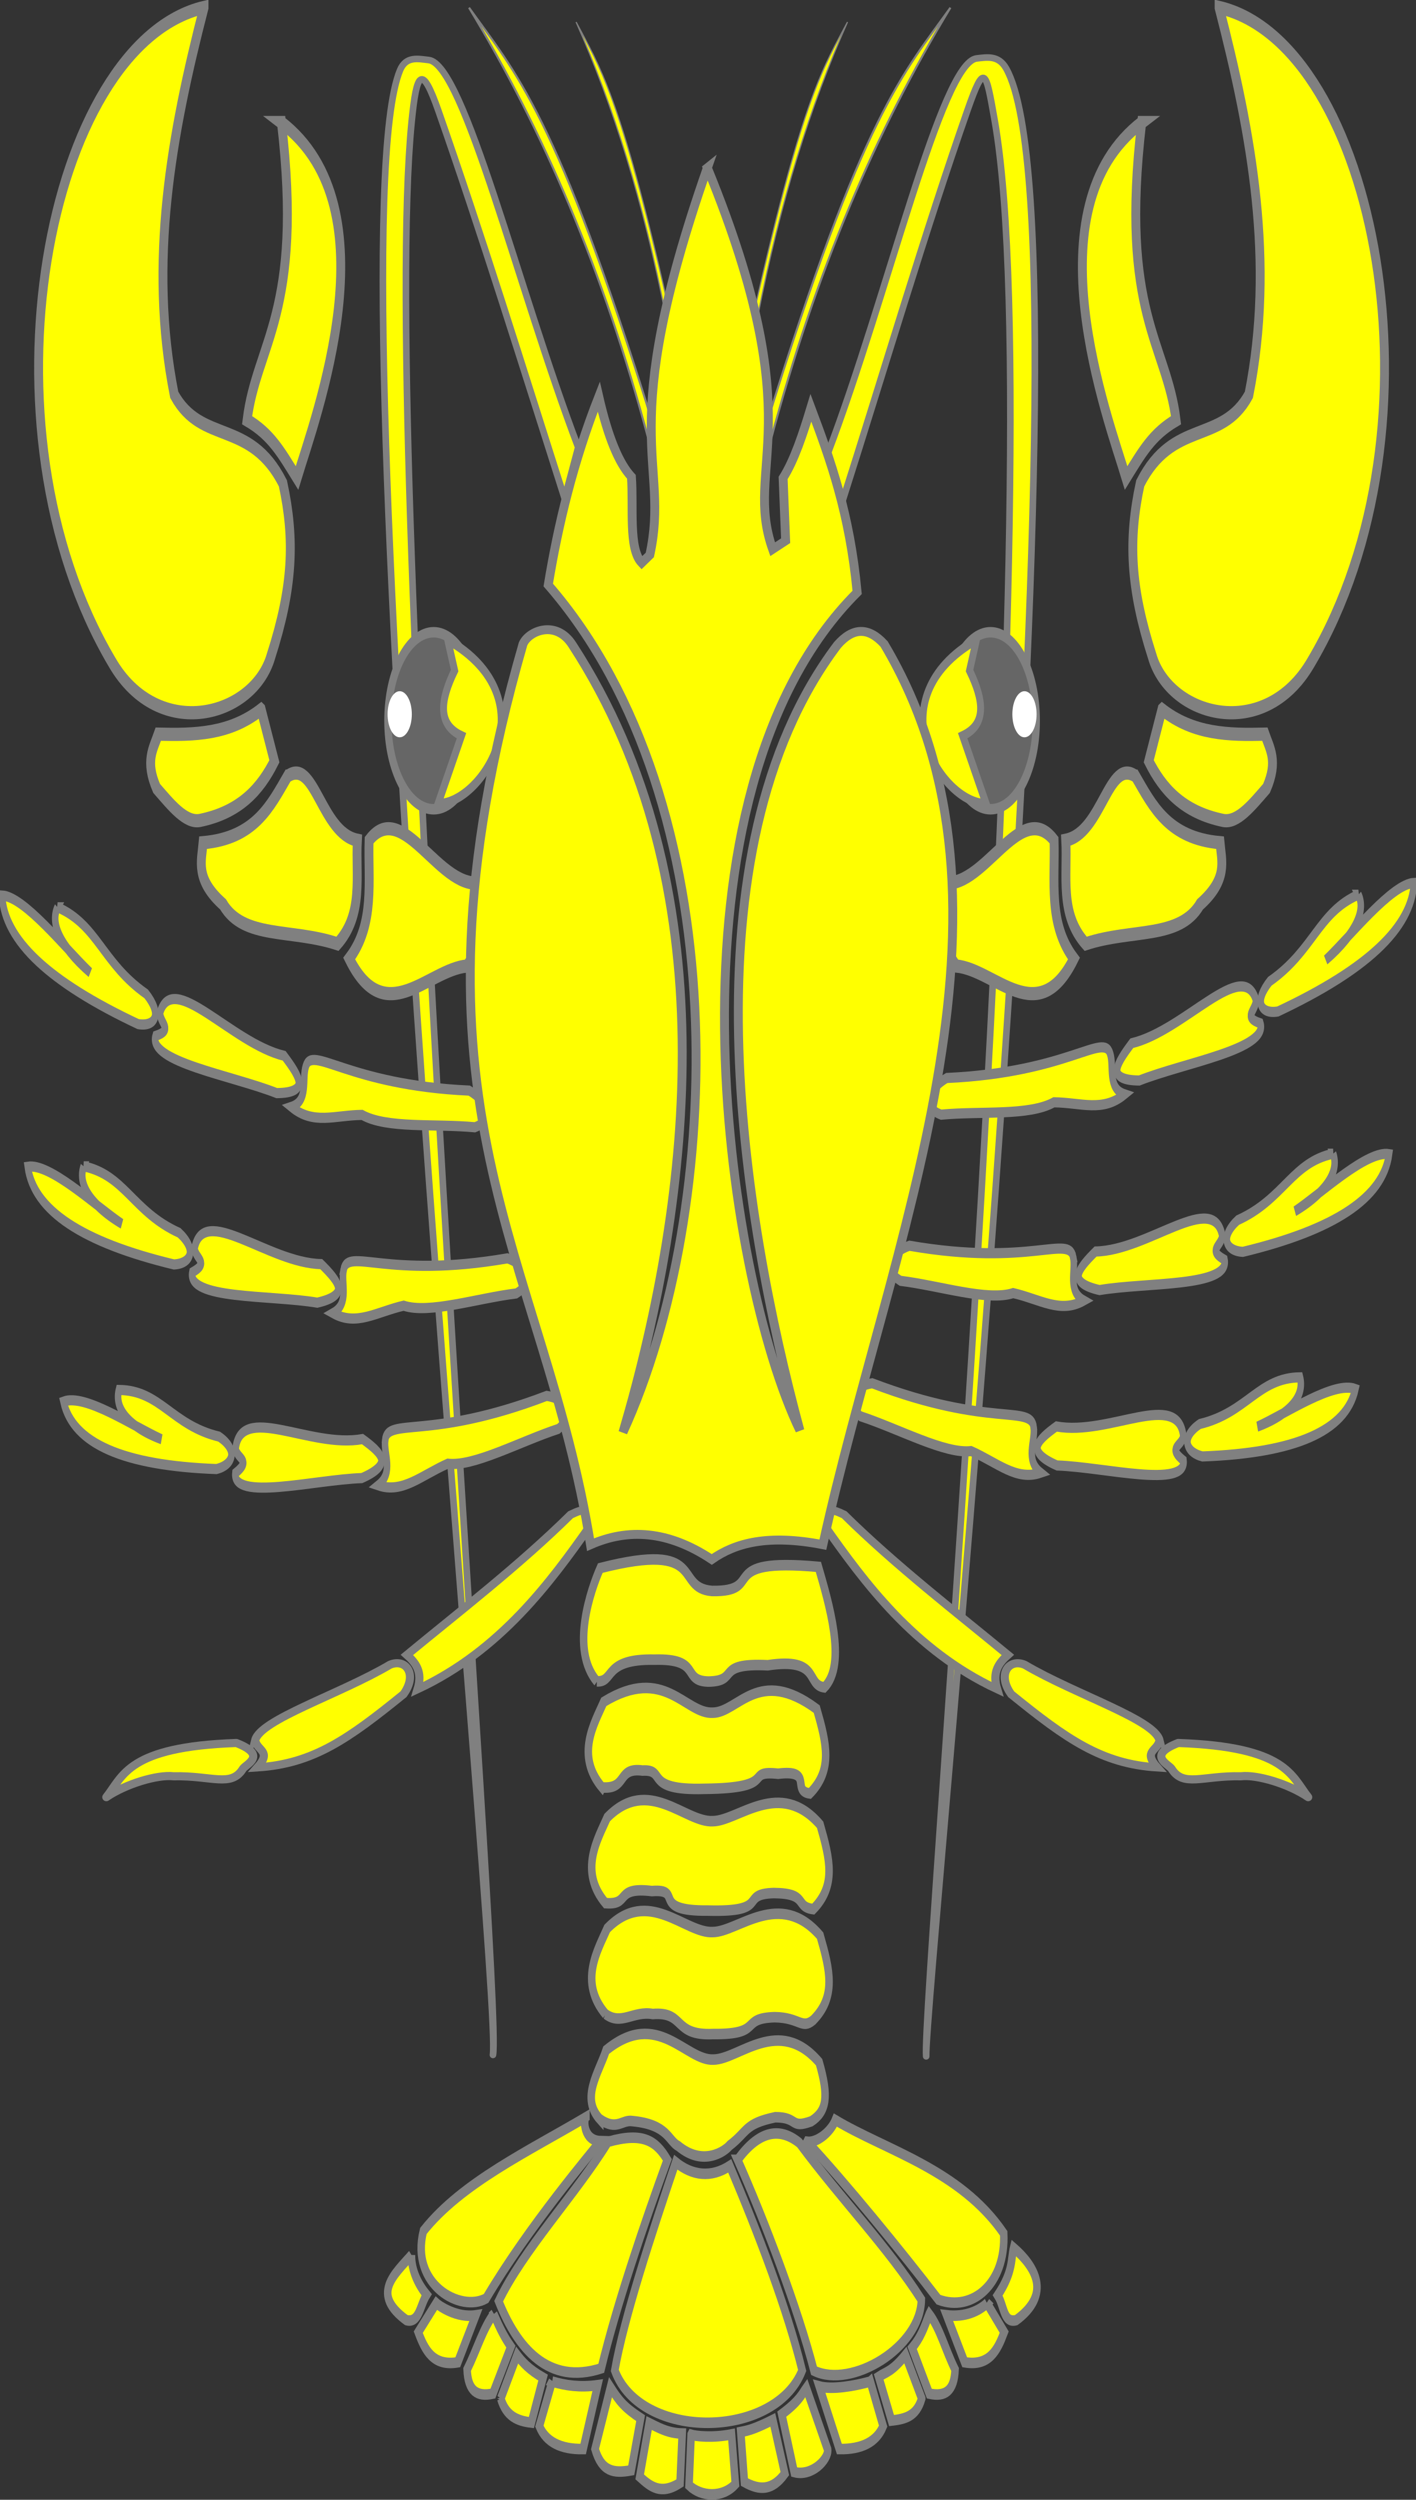 <?xml version="1.0" encoding="UTF-8" standalone="no"?>
<svg
   xmlns:dc="http://purl.org/dc/elements/1.1/"
   xmlns:cc="http://creativecommons.org/ns#"
   xmlns:rdf="http://www.w3.org/1999/02/22-rdf-syntax-ns#"
   xmlns:svg="http://www.w3.org/2000/svg"
   xmlns="http://www.w3.org/2000/svg"
   id="svg3942"
   version="1.0"
   width="341.621"
   height="602.834">
  <rect width="100%" height="100%" fill="#333333" stroke="none"/>
  <defs
     id="defs3946" />
  <title
     id="title3752">Homard - Lobster - Kreeft</title>
  <g
     transform="translate(-166.504,-21.471)"
     style="fill-rule:evenodd"
     id="g3940">
    <g
       style="fill:#ffff00;stroke:#808080"
       id="g3760">
      <path
         style="fill:#ffff00;stroke:#808080;stroke-width:0.495px"
         id="path3754"
         d="M 323.91,123.36 C 300.77,48.722 290.8,38.893 279.66,23.32 c 18.045,29.858 32.36,63.274 43.32,104.21 l 0.932,-4.169 z" />
      <path
         style="fill:#ffff00;stroke:#808080;stroke-width:1.595;stroke-linecap:round;stroke-linejoin:round"
         id="path3756"
         d="M 306,129.35 C 291.59,91.472 278.44,36.852 269.92,35.946 c -2.484,-0.264 -5.456,-1.026 -6.896,2.433 -17.152,41.191 24.626,462.51 22.412,478.65 2.382,-13.507 -27.706,-385.26 -19.619,-466.22 1.202,-12.038 2.422,-14.128 6.49,-2.522 10.222,29.162 20.396,61.939 30.414,93.365 z" />
      <path
         style="fill:#ffff00;stroke:#808080;stroke-width:0.289px"
         id="path3758"
         d="M 327.6,94.846 C 316.04,44.065 311.06,37.377 305.49,26.779 c 9.016,20.314 16.169,43.049 21.645,70.903 l 0.466,-2.836 z" />
    </g>
    <g
       style="fill:#ffff00;stroke:#808080"
       id="g3768">
      <path
         style="fill:#ffff00;stroke:#808080;stroke-width:0.289px"
         id="path3762"
         d="m 348.86,94.846 c 11.562,-50.781 16.544,-57.469 22.111,-68.067 -9.016,20.314 -16.169,43.049 -21.645,70.903 l -0.466,-2.836 z" />
      <path
         style="fill:#ffff00;stroke:#808080;stroke-width:1.595;stroke-linecap:round;stroke-linejoin:round"
         id="path3764"
         d="m 366.28,130.66 c 14.403,-37.878 27.356,-94.198 35.876,-95.104 2.484,-0.264 5.252,-0.829 7.096,2.433 23.289,41.191 -19.667,463.23 -19.301,479.38 -1.196,-13.21 31.129,-384.35 16.509,-466.94 -2.109,-11.912 -2.422,-14.128 -6.49,-2.522 -10.222,29.162 -20.396,63.639 -30.414,95.065 z" />
      <path
         style="fill:#ffff00;stroke:#808080;stroke-width:0.495px"
         id="path3766"
         d="M 351.55,123.36 C 374.69,48.722 384.66,38.893 395.8,23.32 377.75,53.173 363.44,86.589 352.48,127.53 l -0.932,-4.169 z" />
    </g>
    <g
       style="fill:#ffff00;stroke:#808080"
       id="g3816">
      <g
         style="fill:#ffff00;stroke:#808080;stroke-width:3.27"
         id="g3776"
         transform="matrix(-0.482,0,0,0.749,725.73,99.881)">
        <path
           style="fill:#ffff00;stroke:#808080"
           id="path3770"
           d="m 1100.7,342.84 c -20.934,0.135 -26.306,11.319 -50.134,15.025 -9.191,3.98 -7.644,8.994 1.296,10.446 46.488,-1.123 71.847,-8.146 76.589,-21.729 -10.85,-2.609 -34.478,7.812 -49.092,12.129 18.59,-4.461 23.339,-10.759 21.341,-15.871 z" />
        <path
           style="fill:#ffff00;stroke:#808080"
           id="path3772"
           d="m 1042.3,361.94 c -1.148,3.336 -8.069,3.409 0.101,7.694 1.576,9.127 -39.423,2.104 -63.275,1.585 -15.622,-4.427 -10.242,-7.941 -0.367,-12.564 26.555,3.145 61.351,-12.106 63.541,3.285 z" />
        <path
           style="fill:#ffff00;stroke:#808080"
           id="path3774"
           d="m 967.41,359 c 0.872,4.529 -4.447,10.381 3.514,14.56 -12.208,2.667 -21.519,-3.192 -34.796,-6.979 -12.977,1.031 -36.021,-7.096 -55.403,-11.21 -10.14,-5.731 -2.326,-9.857 5.868,-10.624 59.344,14.574 79.65,6.715 80.817,14.253 z" />
      </g>
      <g
         style="fill:#ffff00;stroke:#808080"
         id="g3784"
         transform="translate(-0.3)">
        <path
           style="fill:#ffff00;stroke:#808080;stroke-width:1.966;stroke-linecap:round;stroke-linejoin:round"
           id="path3778"
           d="m 225.43,447.99 c 0.801,-1.097 5.971,-3.242 -1.606,-6.187 -26.161,0.915 -27.281,7.91 -31.368,13.066 4.664,-3.186 12.304,-5.488 16.207,-5.034 9.318,-0.209 13.934,2.764 16.767,-1.845 z" />
        <path
           style="fill:#ffff00;stroke:#808080;stroke-width:1.966"
           id="path3780"
           d="m 228.37,441.15 c 0.443,2.576 4.113,2.546 0.551,6.541 13.454,-0.85 21.932,-6.865 35.234,-17.649 3.493,-4.842 0.54,-8.715 -3.262,-7.109 -12.197,7.189 -31.287,13.201 -32.524,18.218 z" />
        <path
           style="fill:#ffff00;stroke:#808080;stroke-width:1.966"
           id="path3782"
           d="m 264.97,420.56 c 2.142,1.901 3.857,4.088 2.578,8.277 20.056,-9.34 32.167,-26.026 41.458,-39.15 0.426,-5.1 -1.448,-4.384 -4.538,-2.934 -12.299,12.161 -27.18,23.643 -39.498,33.807 z" />
      </g>
      <g
         style="fill:#ffff00;stroke:#808080"
         id="g3814">
        <g
           style="fill:#ffff00;stroke:#808080;stroke-width:3.27"
           id="g3792"
           transform="matrix(-0.478,-0.097,-0.062,0.743,734.09,154.78)">
          <path
             style="fill:#ffff00;stroke:#808080"
             id="path3786"
             d="m 1100.7,342.84 c -20.934,0.135 -26.306,11.319 -50.134,15.025 -9.191,3.98 -7.644,8.994 1.296,10.446 46.488,-1.123 71.847,-8.146 76.589,-21.729 -10.85,-2.609 -34.478,7.812 -49.092,12.129 18.59,-4.461 23.339,-10.759 21.341,-15.871 z" />
          <path
             style="fill:#ffff00;stroke:#808080"
             id="path3788"
             d="m 1042.3,361.94 c -1.148,3.336 -8.069,3.409 0.101,7.694 1.576,9.127 -39.423,2.104 -63.275,1.585 -15.622,-4.427 -10.242,-7.941 -0.367,-12.564 26.555,3.145 61.351,-12.106 63.541,3.285 z" />
          <path
             style="fill:#ffff00;stroke:#808080"
             id="path3790"
             d="m 967.41,359 c 0.872,4.529 -4.447,10.381 3.514,14.56 -12.208,2.667 -21.519,-3.192 -34.796,-6.979 -12.977,1.031 -36.021,-7.096 -55.403,-11.21 -10.14,-5.731 -2.326,-9.857 5.868,-10.624 59.344,14.574 79.65,6.715 80.817,14.253 z" />
        </g>
        <g
           style="fill:#ffff00;stroke:#808080;stroke-width:3.27"
           id="g3800"
           transform="matrix(-0.465,-0.2,-0.129,0.722,736.45,212.89)">
          <path
             style="fill:#ffff00;stroke:#808080"
             id="path3794"
             d="m 1100.7,342.84 c -20.934,0.135 -26.306,11.319 -50.134,15.025 -9.191,3.98 -7.644,8.994 1.296,10.446 46.488,-1.123 71.847,-8.146 76.589,-21.729 -10.85,-2.609 -34.478,7.812 -49.092,12.129 18.59,-4.461 23.339,-10.759 21.341,-15.871 z" />
          <path
             style="fill:#ffff00;stroke:#808080"
             id="path3796"
             d="m 1042.3,361.94 c -1.148,3.336 -8.069,3.409 0.101,7.694 1.576,9.127 -39.423,2.104 -63.275,1.585 -15.622,-4.427 -10.242,-7.941 -0.367,-12.564 26.555,3.145 61.351,-12.106 63.541,3.285 z" />
          <path
             style="fill:#ffff00;stroke:#808080"
             id="path3798"
             d="m 967.41,359 c 0.872,4.529 -4.447,10.381 3.514,14.56 -12.208,2.667 -21.519,-3.192 -34.796,-6.979 -12.977,1.031 -36.021,-7.096 -55.403,-11.21 -10.14,-5.731 -2.326,-9.857 5.868,-10.624 59.344,14.574 79.65,6.715 80.817,14.253 z" />
        </g>
        <g
           style="fill:#ffff00;stroke:#808080;stroke-width:3.411"
           id="g3812"
           transform="matrix(-0.629,0,0,0.935,1025.5,-214.17)">
          <path
             style="fill:#ffff00;stroke:#808080"
             id="path3802"
             d="m 1257.7,283.63 c -43.05,22.063 -13.074,75.833 -5.97,91.675 6.223,-6.776 9.952,-11.232 19.151,-14.909 -3.626,-19.806 -21.728,-27.675 -13.182,-76.766 z" />
          <path
             style="fill:#ffff00;stroke:#808080"
             id="path3804"
             d="m 1287.4,253.94 c 12.54,32.722 21.464,65.686 11.419,99.914 -10.518,12.962 -29.091,6.084 -41.678,22.837 -4.675,14.608 -3.844,26.88 4.567,44.533 6.568,15.591 43.005,22.362 60.86,1.713 53.764,-61.038 24.628,-159.64 -35.168,-169 z" />
          <path
             style="fill:#ffff00;stroke:#808080"
             id="path3806"
             d="m 1180.2,479.55 c 1.209,6.905 -3.922,11.696 6.361,21.626 15.178,0.983 31.488,16.688 45.16,-1.908 -9.965,-8.94 -7.195,-20.003 -7.633,-30.531 -13.131,-11.376 -27.316,13.861 -43.888,10.813 z" />
          <path
             style="fill:#ffff00;stroke:#808080"
             id="path3808"
             d="m 1255.3,452.2 c 6.701,7.78 12.579,15.973 32.439,17.173 0.64,4.846 3.11,9.43 -7.633,15.901 -7.875,9.021 -26.131,6.21 -43.888,10.177 -10.142,-7.638 -6.9,-17.508 -7.633,-26.714 13.954,-1.968 16.321,-21.442 26.714,-16.537 z" />
          <path
             style="fill:#ffff00;stroke:#808080"
             id="path3810"
             d="m 1265.5,435.02 c 12.067,6.433 25.704,6.584 39.435,6.361 1.944,3.799 5.167,6.957 0.636,13.993 -5.513,4.254 -11.025,8.936 -16.537,8.269 -15.469,-2.124 -23.265,-8.085 -28.622,-15.265 l 5.088,-13.357 z" />
        </g>
      </g>
    </g>
    <g
       id="g3824"
       transform="matrix(-1.663,0,0,2.258,547.6,-131.93)">
      <ellipse
         style="fill:#666666;stroke:#808080;stroke-width:1px"
         id="ellipse3818"
         cx="149.81"
         cy="178.33"
         ry="8.44"
         transform="matrix(1.049,0,0,1.12,-71.687,-54.815)"
         rx="6.33" />
      <path
         style="fill:#ffff00;stroke:#808080"
         id="path3820"
         d="m 87.51,136.28 0.995,3.275 c -2.032,3.109 -2.571,5.72 0.995,6.963 l -3.396,7.254 c 6.369,0.03 16.234,-11.193 1.407,-17.492 z" />
      <ellipse
         style="fill:#ffffff"
         id="ellipse3822"
         cx="139.62"
         cy="173.41"
         ry="3.517"
         transform="matrix(1,0,0,0.7,-59.082,22.833)"
         rx="1.758" />
    </g>
    <g
       id="g3832"
       transform="matrix(1.663,0,0,2.258,129,-131.93)">
      <ellipse
         style="fill:#666666;stroke:#808080;stroke-width:1px"
         id="ellipse3826"
         cx="149.81"
         cy="178.33"
         ry="8.44"
         transform="matrix(1.049,0,0,1.12,-71.687,-54.815)"
         rx="6.33" />
      <path
         style="fill:#ffff00;stroke:#808080"
         id="path3828"
         d="m 87.51,136.28 0.995,3.275 c -2.032,3.109 -2.571,5.72 0.995,6.963 l -3.396,7.254 c 6.369,0.03 16.234,-11.193 1.407,-17.492 z" />
      <ellipse
         style="fill:#ffffff"
         id="ellipse3830"
         cx="139.62"
         cy="173.41"
         ry="3.517"
         transform="matrix(1,0,0,0.7,-59.082,22.833)"
         rx="1.758" />
    </g>
    <g
       style="fill:#ffff00;stroke:#808080;stroke-width:2.879"
       id="g3884"
       transform="matrix(0.63,0,0,0.884,-515.74,412.56)">
      <path
         style="fill:#ffff00;stroke:#808080"
         id="path3834"
         d="m 1311.5,16.272 c -10.31,-8.74 -2.304,-25.046 1.315,-30.906 41.401,-7.533 27.862,5.375 42.742,6.247 21.244,0.275 0.329,-9.206 40.769,-6.576 3.825,9.474 11.091,26.544 2.301,32.878 -7.28,-0.661 -1.252,-8.261 -21.696,-6.035 -20.669,-0.707 -10.53,4.274 -22.669,4.451 -10.591,-0.154 -2.236,-6.354 -20.735,-5.978 -19.858,-0.294 -15.07,6.169 -22.028,5.918 z" />
      <path
         style="fill:#ffff00;stroke:#808080"
         id="path3836"
         d="m 1313.5,45.205 c -10.31,-8.74 -2.961,-17.484 0.658,-23.344 23.318,-10.164 31.149,3.402 41.755,2.959 9.737,-0.054 17.425,-12.823 39.783,-0.986 3.825,9.474 6.159,16.68 -2.63,23.015 -7.28,-0.661 1.707,-6.617 -12.161,-5.378 -13.764,-1.036 0.977,3.945 -28.258,4.122 -23.742,0.504 -14.073,-5.368 -23.694,-4.991 -9.995,-0.951 -5.536,5.182 -15.453,4.603 z" />
      <path
         style="fill:#ffff00;stroke:#808080"
         id="path3838"
         d="m 1314.8,76.768 c -10.31,-8.74 -2.961,-17.484 0.657,-23.344 15.756,-11.479 29.834,1.429 40.44,0.986 9.737,-0.054 25.645,-11.836 41.098,0.986 3.825,9.474 6.159,16.68 -2.63,23.015 -7.28,-0.661 -1.581,-4.316 -15.12,-4.391 -13.764,0.279 -0.667,5.26 -25.299,4.78 -22.427,0.175 -8.812,-6.026 -21.392,-5.32 -14.598,-1.28 -7.837,3.867 -17.754,3.288 z" />
      <path
         style="fill:#ffff00;stroke:#808080"
         id="path3840"
         d="m 1314.8,107.02 c -10.31,-8.74 -2.961,-17.484 0.657,-23.344 15.756,-11.479 29.834,1.429 40.44,0.986 9.737,-0.054 25.645,-11.836 41.098,0.986 3.825,9.474 6.159,16.68 -2.63,23.015 -4.321,2.627 -5.197,-0.699 -14.791,-0.775 -13.764,0.279 -3.932,4.745 -23.632,4.594 -15.523,0.504 -10.479,-6.169 -23.059,-5.463 -7.365,-0.951 -12.111,3.21 -18.083,-1e-5 z" />
      <path
         style="fill:#ffff00;stroke:#808080"
         id="path3842"
         d="m 1312.6,135.7 c -7.291,-5.816 -0.507,-12.463 2.467,-18.821 19.701,-11.479 30.492,3.013 41.098,2.57 9.737,-0.054 24.988,-12.105 40.44,0.718 3.825,9.474 2.871,13.392 -2.959,16.11 -8.302,2.154 -4.796,-1.097 -13.805,-1.104 -11.953,1.799 -10.464,3.87 -17.518,7.712 -1.825,1.598 -10.147,5.775 -19.607,0.177 -3.915,-1.454 -3.923,-5.891 -17.553,-6.826 -4.142,-0.492 -5.95,2.764 -12.564,-0.537 z" />
      <path
         style="fill:#ffff00;stroke:#808080"
         id="path3844"
         d="m 1307.3,135.17 c -21.738,9.184 -47.638,17.875 -62.233,31.029 -5.116,14.661 14.238,22.32 24.001,18.412 16.111,-19.452 40.39,-39.795 43.797,-42.916 -6.554,-0.123 -6.542,-5.823 -5.565,-6.524 z" />
      <path
         style="fill:#ffff00;stroke:#808080"
         id="path3846"
         d="m 1315.8,141.87 c -12.239,14.166 -32.372,29.313 -41.914,43.502 7.159,12.775 19.037,22.984 39.284,18.309 5.894,-17.425 16.4,-39.454 25.316,-56.879 -4.222,-5.015 -8.975,-7.681 -22.686,-4.932 z" />
      <path
         style="fill:#ffff00;stroke:#808080"
         id="path3848"
         d="m 1341.7,147.46 c -8.967,18.977 -19.814,42.347 -23.344,56.798 9.897,19.19 61.272,18.88 71.766,0 -5.798,-16.931 -16.831,-37.43 -27.732,-55.812 -7.144,3.343 -14.422,2.681 -20.69,-0.986 z" />
      <path
         style="fill:#ffff00;stroke:#808080"
         id="path3850"
         d="m 1365.4,146.8 c 7.668,-7.526 15.637,-9.287 23.672,-4.603 15.602,15.035 33.69,28.246 46.687,42.742 -0.267,13.083 -26.772,24.37 -41.098,19.398 -6.081,-16.774 -18.718,-40.638 -29.262,-57.537 z" />
      <path
         style="fill:#ffff00;stroke:#808080"
         id="path3852"
         d="m 1392,141.87 c 14.575,11.124 36.967,30.669 50.304,43.07 13.02,3.473 25.864,-4.376 24.988,-18.083 -16.652,-17.38 -45.233,-22.663 -64.441,-30.906 -1.872,3.416 -7.322,6.281 -10.85,5.918 z" />
      <path
         style="fill:#ffff00;stroke:#808080"
         id="path3854"
         d="m 1240.5,172.77 c -6.645,5.419 -15.614,10.645 -1.973,17.754 4.89,0.954 5.213,-3.994 7.77,-6.93 -4.895,-4.289 -5.888,-8.423 -5.797,-10.825 z" />
      <path
         style="fill:#ffff00;stroke:#808080"
         id="path3856"
         d="m 1250,185.91 -6.904,7.908 c 2.571,4.902 5.66,9.349 15.124,8.22 l 6.904,-12.823 c -7.328,0.792 -14.072,-2.588 -15.124,-3.305 z" />
      <path
         style="fill:#ffff00;stroke:#808080"
         id="path3858"
         d="m 1272,188.88 c -4.096,3.898 -6.443,9.703 -10.192,15.124 0.314,5.725 3.633,7.535 9.863,6.576 l 6.904,-12.823 c -2.546,-2.605 -4.13,-4.857 -6.576,-8.877 z" />
      <path
         style="fill:#ffff00;stroke:#808080"
         id="path3860"
         d="m 1274.7,211.9 6.247,-11.836 c 2.029,1.898 4.464,3.907 9.95,6.155 l -4.482,12.256 c -5.451,-0.447 -9.742,-1.782 -11.715,-6.576 z" />
      <path
         style="fill:#ffff00;stroke:#808080"
         id="path3862"
         d="m 1294.4,207.29 -4.932,12.165 c 2.499,4.29 8.132,6.341 16.768,6.247 l 5.589,-17.425 c -6.818,0.68 -12.352,0.077 -17.426,-0.986 z" />
      <path
         style="fill:#ffff00;stroke:#808080"
         id="path3864"
         d="m 1471.1,170.8 c 8.289,5.09 14.627,12.617 0.986,19.727 -4.89,0.954 -4.539,-3.833 -7.095,-6.769 6.022,-6.504 5.012,-9.741 6.109,-12.958 z" />
      <path
         style="fill:#ffff00;stroke:#808080"
         id="path3866"
         d="m 1460.9,185.94 6.586,7.87 c -2.571,4.902 -5.66,9.349 -15.124,8.22 l -6.904,-12.823 c 7.066,0.599 12.461,-1.234 15.442,-3.267 z" />
      <path
         style="fill:#ffff00;stroke:#808080"
         id="path3868"
         d="m 1438.8,188.88 c 4.096,3.898 6.126,9.703 9.875,15.124 -0.314,5.725 -3.633,7.535 -9.864,6.576 l -6.587,-12.483 c 3.326,-2.883 4.52,-5.335 6.575,-9.216 z" />
      <path
         style="fill:#ffff00;stroke:#808080"
         id="path3870"
         d="m 1435.9,211.9 -6.247,-11.836 c -5.221,4.584 -7.263,4.527 -10.241,5.916 l 4.931,11.95 c 5.451,-0.447 9.583,-1.235 11.557,-6.029 z" />
      <path
         style="fill:#ffff00;stroke:#808080"
         id="path3872"
         d="m 1416.2,207.29 4.932,12.165 c -2.499,4.29 -8.132,6.341 -16.768,6.247 l -7.699,-17.097 c 4.915,0.951 13.421,-0.103 19.535,-1.315 z" />
      <path
         style="fill:#ffff00;stroke:#808080"
         id="path3874"
         d="m 1310.8,225.71 c 2.543,6.079 6.946,6.698 13.854,5.794 l 3.594,-14.229 c -6.427,-3.044 -8.218,-4.734 -11.54,-8.436 z" />
      <path
         style="fill:#ffff00;stroke:#808080"
         id="path3876"
         d="m 1327.9,233.29 c 3.999,2.564 8.028,5.075 15.453,1.644 l 0.828,-13.47 c -5.678,-0.067 -9.614,-1.816 -12.664,-2.867 z" />
      <path
         style="fill:#ffff00;stroke:#808080"
         id="path3878"
         d="m 1347.6,221.8 -0.805,13.798 c 4.632,3.175 12.865,3.504 17.744,-0.329 l -1.474,-13.572 c -7.552,1.055 -13.822,0.45 -15.464,0.102 z" />
      <path
         style="fill:#ffff00;stroke:#808080"
         id="path3880"
         d="m 1368,234.71 c 5.75,2.272 10.599,2.415 15.475,-2.301 l -4.603,-14.672 c -7.063,2.542 -9.546,2.931 -12.269,3.308 z" />
      <path
         style="fill:#ffff00;stroke:#808080"
         id="path3882"
         d="m 1382.3,216.19 c 6.874,-3.681 7.709,-5.488 9.376,-7.151 l 8.197,16.789 c 0.473,2.609 -6.008,7.459 -12.812,6.144 z" />
    </g>
    <g
       style="fill:#ffff00;stroke:#808080"
       id="g3936">
      <g
         style="fill:#ffff00;stroke:#808080"
         id="g3894"
         transform="translate(-0.5)">
        <g
           style="fill:#ffff00;stroke:#808080;stroke-width:1.966"
           id="g3890">
          <path
             style="fill:#ffff00;stroke:#808080"
             id="path3886"
             d="m 446.75,441.16 c -0.443,2.576 -4.113,2.546 -0.551,6.541 -13.454,-0.85 -21.932,-6.865 -35.234,-17.649 -3.493,-4.842 -0.54,-8.715 3.262,-7.109 12.197,7.189 31.287,13.201 32.524,18.218 z" />
          <path
             style="fill:#ffff00;stroke:#808080"
             id="path3888"
             d="m 410.16,420.56 c -2.142,1.901 -3.857,4.088 -2.578,8.277 -20.056,-9.34 -32.167,-26.026 -41.458,-39.15 -0.426,-5.1 1.448,-4.384 4.538,-2.934 12.299,12.161 27.18,23.643 39.498,33.807 z" />
        </g>
        <path
           style="fill:#ffff00;stroke:#808080;stroke-width:1.966;stroke-linecap:round;stroke-linejoin:round"
           id="path3892"
           d="m 449.64,447.99 c -0.801,-1.097 -5.971,-3.242 1.606,-6.187 26.161,0.915 27.281,7.91 31.368,13.066 -4.664,-3.186 -12.304,-5.488 -16.207,-5.034 -9.318,-0.209 -13.934,2.764 -16.767,-1.845 z" />
      </g>
      <g
         style="fill:#ffff00;stroke:#808080"
         id="g3934">
        <g
           style="fill:#ffff00;stroke:#808080;stroke-width:3.27"
           id="g3920">
          <g
             style="fill:#ffff00;stroke:#808080"
             id="g3902"
             transform="matrix(0.482,0,0,0.749,-50.401,96.84)">
            <path
               style="fill:#ffff00;stroke:#808080"
               id="path3896"
               d="m 1100.7,342.84 c -20.934,0.135 -26.306,11.319 -50.134,15.025 -9.191,3.98 -7.644,8.994 1.296,10.446 46.488,-1.123 71.847,-8.146 76.589,-21.729 -10.85,-2.609 -34.478,7.812 -49.092,12.129 18.59,-4.461 23.339,-10.759 21.341,-15.871 z" />
            <path
               style="fill:#ffff00;stroke:#808080"
               id="path3898"
               d="m 1042.3,361.94 c -1.148,3.336 -8.069,3.409 0.101,7.694 1.576,9.127 -39.423,2.104 -63.275,1.585 -15.622,-4.427 -10.242,-7.941 -0.367,-12.564 26.555,3.145 61.351,-12.106 63.541,3.285 z" />
            <path
               style="fill:#ffff00;stroke:#808080"
               id="path3900"
               d="m 967.41,359 c 0.872,4.529 -4.447,10.381 3.514,14.56 -12.208,2.667 -21.519,-3.192 -34.796,-6.979 -12.977,1.031 -36.021,-7.096 -55.403,-11.21 -10.14,-5.731 -2.326,-9.857 5.868,-10.624 59.344,14.574 79.65,6.715 80.817,14.253 z" />
          </g>
          <g
             style="fill:#ffff00;stroke:#808080"
             id="g3910"
             transform="matrix(0.478,-0.097,0.062,0.743,-59.259,151.74)">
            <path
               style="fill:#ffff00;stroke:#808080"
               id="path3904"
               d="m 1100.7,342.84 c -20.934,0.135 -26.306,11.319 -50.134,15.025 -9.191,3.98 -7.644,8.994 1.296,10.446 46.488,-1.123 71.847,-8.146 76.589,-21.729 -10.85,-2.609 -34.478,7.812 -49.092,12.129 18.59,-4.461 23.339,-10.759 21.341,-15.871 z" />
            <path
               style="fill:#ffff00;stroke:#808080"
               id="path3906"
               d="m 1042.3,361.94 c -1.148,3.336 -8.069,3.409 0.101,7.694 1.576,9.127 -39.423,2.104 -63.275,1.585 -15.622,-4.427 -10.242,-7.941 -0.367,-12.564 26.555,3.145 61.351,-12.106 63.541,3.285 z" />
            <path
               style="fill:#ffff00;stroke:#808080"
               id="path3908"
               d="m 967.41,359 c 0.872,4.529 -4.447,10.381 3.514,14.56 -12.208,2.667 -21.519,-3.192 -34.796,-6.979 -12.977,1.031 -36.021,-7.096 -55.403,-11.21 -10.14,-5.731 -2.326,-9.857 5.868,-10.624 59.344,14.574 79.65,6.715 80.817,14.253 z" />
          </g>
          <g
             style="fill:#ffff00;stroke:#808080"
             id="g3918"
             transform="matrix(0.465,-0.2,0.129,0.722,-61.822,209.85)">
            <path
               style="fill:#ffff00;stroke:#808080"
               id="path3912"
               d="m 1100.7,342.84 c -20.934,0.135 -26.306,11.319 -50.134,15.025 -9.191,3.98 -7.644,8.994 1.296,10.446 46.488,-1.123 71.847,-8.146 76.589,-21.729 -10.85,-2.609 -34.478,7.812 -49.092,12.129 18.59,-4.461 23.339,-10.759 21.341,-15.871 z" />
            <path
               style="fill:#ffff00;stroke:#808080"
               id="path3914"
               d="m 1042.3,361.94 c -1.148,3.336 -8.069,3.409 0.101,7.694 1.576,9.127 -39.423,2.104 -63.275,1.585 -15.622,-4.427 -10.242,-7.941 -0.367,-12.564 26.555,3.145 61.351,-12.106 63.541,3.285 z" />
            <path
               style="fill:#ffff00;stroke:#808080"
               id="path3916"
               d="m 967.41,359 c 0.872,4.529 -4.447,10.381 3.514,14.56 -12.208,2.667 -21.519,-3.192 -34.796,-6.979 -12.977,1.031 -36.021,-7.096 -55.403,-11.21 -10.14,-5.731 -2.326,-9.857 5.868,-10.624 59.344,14.574 79.65,6.715 80.817,14.253 z" />
          </g>
        </g>
        <g
           style="fill:#ffff00;stroke:#808080;stroke-width:3.411"
           id="g3932"
           transform="matrix(0.629,0,0,0.935,-349.15,-214.17)">
          <path
             style="fill:#ffff00;stroke:#808080"
             id="path3922"
             d="m 1257.7,283.63 c -43.05,22.063 -13.074,75.833 -5.97,91.675 6.223,-6.776 9.952,-11.232 19.151,-14.909 -3.626,-19.806 -21.728,-27.675 -13.182,-76.766 z" />
          <path
             style="fill:#ffff00;stroke:#808080"
             id="path3924"
             d="m 1287.4,253.94 c 12.54,32.722 21.464,65.686 11.419,99.914 -10.518,12.962 -29.091,6.084 -41.678,22.837 -4.675,14.608 -3.844,26.88 4.567,44.533 6.568,15.591 43.005,22.362 60.86,1.713 53.764,-61.038 24.628,-159.64 -35.168,-169 z" />
          <path
             style="fill:#ffff00;stroke:#808080"
             id="path3926"
             d="m 1180.2,479.55 c 1.209,6.905 -3.922,11.696 6.361,21.626 15.178,0.983 31.488,16.688 45.16,-1.908 -9.965,-8.94 -7.195,-20.003 -7.633,-30.531 -13.131,-11.376 -27.316,13.861 -43.888,10.813 z" />
          <path
             style="fill:#ffff00;stroke:#808080"
             id="path3928"
             d="m 1255.3,452.2 c 6.701,7.78 12.579,15.973 32.439,17.173 0.64,4.846 3.11,9.43 -7.633,15.901 -7.875,9.021 -26.131,6.21 -43.888,10.177 -10.142,-7.638 -6.9,-17.508 -7.633,-26.714 13.954,-1.968 16.321,-21.442 26.714,-16.537 z" />
          <path
             style="fill:#ffff00;stroke:#808080"
             id="path3930"
             d="m 1265.5,435.02 c 12.067,6.433 25.704,6.584 39.435,6.361 1.944,3.799 5.167,6.957 0.636,13.993 -5.513,4.254 -11.025,8.936 -16.537,8.269 -15.469,-2.124 -23.265,-8.085 -28.622,-15.265 l 5.088,-13.357 z" />
        </g>
      </g>
    </g>
    <path
       style="fill:#ffff00;stroke:#808080;stroke-width:2.148"
       id="path3938"
       d="m 337.16,61.949 c -22.58,64.641 -8.9,70.501 -13.88,93.351 l -1.962,1.911 c -3.224,-3.416 -1.949,-13.408 -2.482,-20.758 -2.994,-3.203 -5.634,-9.503 -7.875,-19.304 -6.162,15.748 -9.775,30.752 -12.185,45.403 45.597,52.47 42.669,150.59 18.017,204.35 16.869,-57.318 25.269,-132.29 -12.179,-189.88 -3.966,-6.245 -10.64,-3.357 -11.931,-0.23 -32,111.37 5.094,147.11 16.292,217.19 9.041,-3.976 18.699,-3.452 29.244,3.561 5.718,-4.008 13.595,-6.124 26.807,-3.561 15.972,-72.785 52.624,-153.6 14.78,-217.19 -3.757,-4.121 -7.512,-4.082 -11.266,0.23 -37.617,49.89 -22.976,138.01 -9.058,189.4 -18.205,-37.765 -34.885,-153.51 13.815,-202.09 -1.786,-19.077 -6.426,-31.896 -11.159,-44.513 -1.955,6.454 -4.004,12.632 -6.702,16.915 l 0.609,15.134 -3.136,2.062 c -7.191,-20.362 9.68,-29.82 -15.751,-91.979 z" />
  </g>
</svg>
